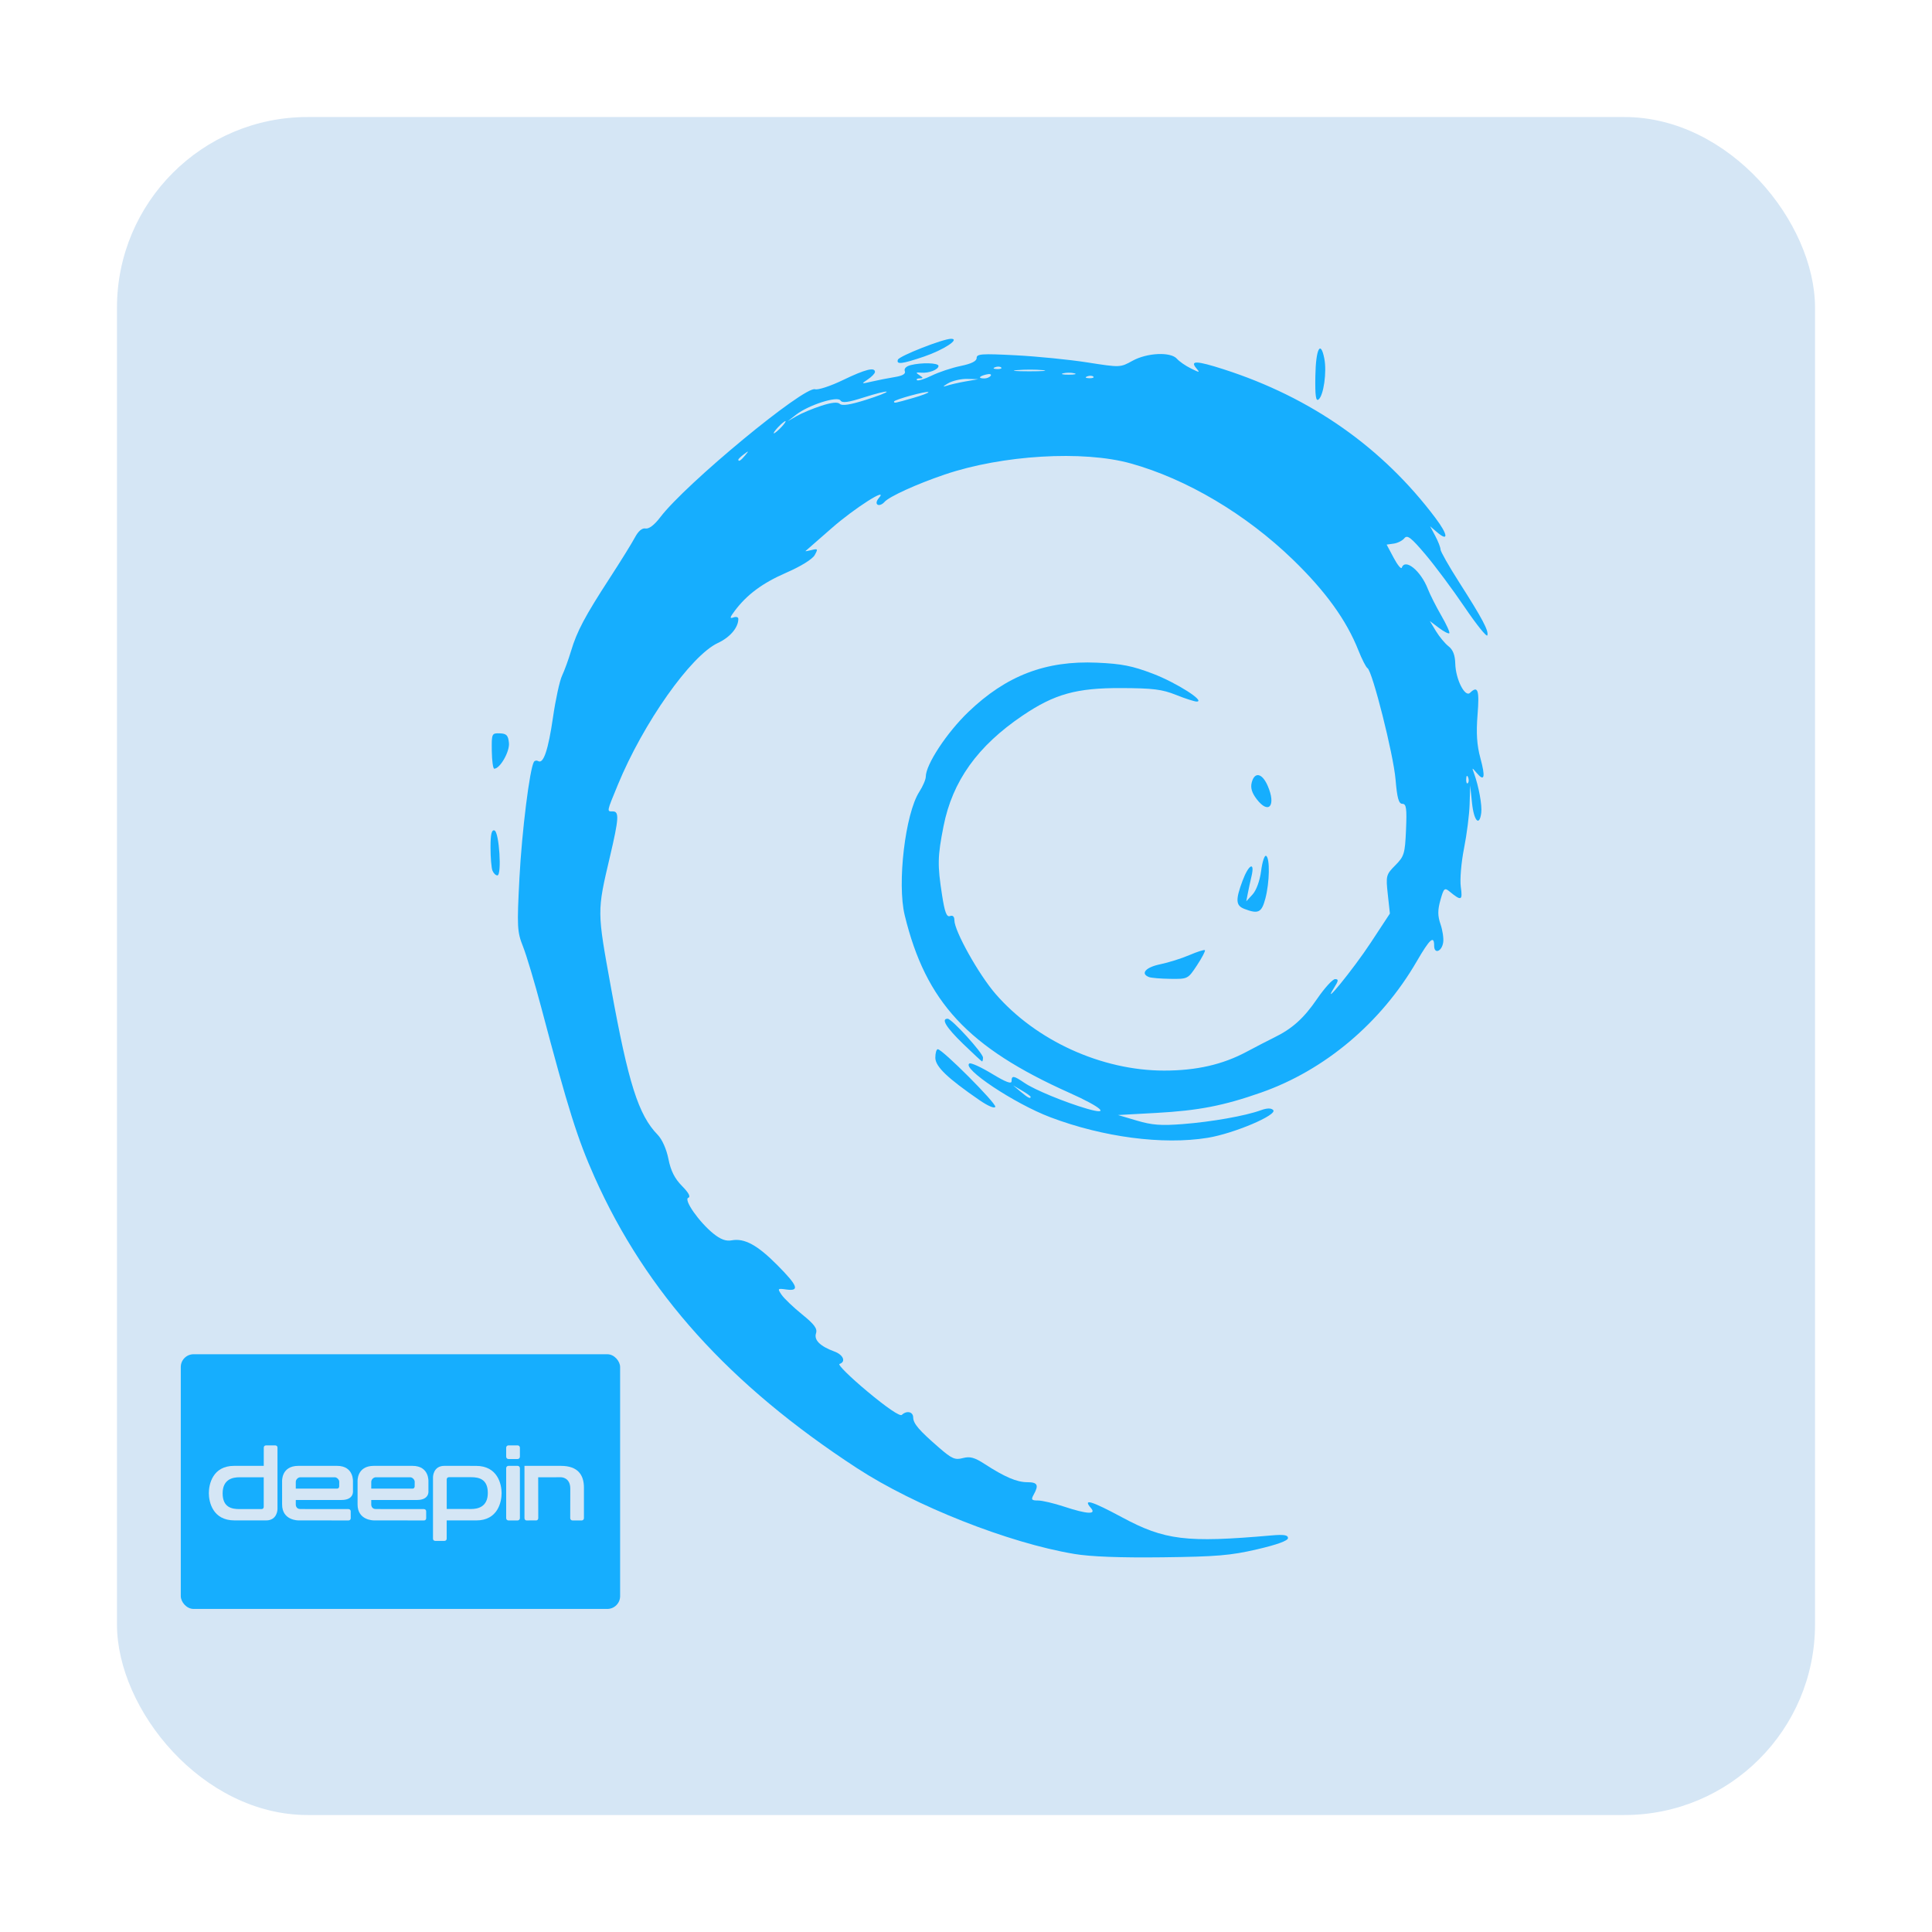 <?xml version="1.0" encoding="UTF-8" standalone="no"?>
<!-- Created with Inkscape (http://www.inkscape.org/) -->

<svg
   xmlns:dc="http://purl.org/dc/elements/1.1/"
   xmlns:cc="http://creativecommons.org/ns#"
   xmlns:rdf="http://www.w3.org/1999/02/22-rdf-syntax-ns#"
   xmlns:svg="http://www.w3.org/2000/svg"
   xmlns="http://www.w3.org/2000/svg"
   xmlns:sodipodi="http://sodipodi.sourceforge.net/DTD/sodipodi-0.dtd"
   xmlns:inkscape="http://www.inkscape.org/namespaces/inkscape"
   id="svg2"
   version="1.1"
   inkscape:version="0.92.1 r15371"
   width="512"
   height="512"
   sodipodi:docname="deepin-deb-installer.svg"
   viewBox="0 0 512 512">
  <defs
     id="defs6">
    <inkscape:perspective
       sodipodi:type="inkscape:persp3d"
       inkscape:vp_x="0 : 256 : 1"
       inkscape:vp_y="0 : 1000 : 0"
       inkscape:vp_z="512 : 256 : 1"
       inkscape:persp3d-origin="256 : 170.66667 : 1"
       id="perspective4141" />
  </defs>
  <sodipodi:namedview
     pagecolor="#ffffff"
     bordercolor="#666666"
     borderopacity="1"
     objecttolerance="10"
     gridtolerance="10"
     guidetolerance="10"
     inkscape:pageopacity="0"
     inkscape:pageshadow="2"
     inkscape:window-width="1366"
     inkscape:window-height="740"
     id="namedview4"
     showgrid="false"
     inkscape:zoom="0.75390625"
     inkscape:cx="303.74997"
     inkscape:cy="144.13165"
     inkscape:window-x="0"
     inkscape:window-y="0"
     inkscape:window-maximized="1"
     inkscape:current-layer="svg2"
     showguides="false"
     inkscape:guide-bbox="true"
     inkscape:document-units="px" />
  <rect
     style="fill:#d5e6f5;fill-opacity:1;fill-rule:evenodd;stroke:none;stroke-width:3.998"
     id="rect2985"
     width="450"
     height="449.987"
     x="31"
     y="31.013"
     ry="50.526" />
  <rect
     style="fill:#16aefe;fill-opacity:1;fill-rule:evenodd;stroke:none;stroke-width:1.022"
     id="rect3755"
     width="116.427"
     height="67.497"
     x="47.91"
     y="358.887"
     ry="3.391" />
  <path
     style="fill:#16aefe;fill-opacity:1;stroke-width:1.292"
     d="m 284.649,411.8 c -17.325,-2.886 -42.159,-12.695 -57.545,-22.732 -33.791,-22.041 -55.86,-46.51 -69.518,-77.078 -4.537,-10.155 -7.017,-18.036 -14.109,-44.845 -1.763,-6.666 -3.958,-14.007 -4.877,-16.314 -1.55,-3.891 -1.618,-5.203 -0.942,-18.18 0.641,-12.329 2.727,-29.012 3.846,-30.766 0.217,-0.341 0.728,-0.421 1.136,-0.179 1.38,0.819 2.656,-2.968 3.909,-11.606 0.687,-4.732 1.766,-9.695 2.398,-11.028 0.633,-1.333 1.703,-4.276 2.38,-6.539 1.558,-5.209 3.681,-9.213 10.247,-19.318 2.888,-4.444 5.889,-9.285 6.67,-10.757 0.919,-1.732 1.923,-2.58 2.845,-2.404 0.888,0.169 2.354,-0.954 3.889,-2.98 6.675,-8.81 38.117,-34.804 41.026,-33.918 0.794,0.242 4.112,-0.85 7.373,-2.426 5.898,-2.85 8.497,-3.51 8.497,-2.156 0,0.39 -0.853,1.277 -1.894,1.971 -1.829,1.217 -1.792,1.237 1.052,0.577 1.621,-0.376 4.351,-0.913 6.066,-1.192 2.12,-0.345 2.981,-0.853 2.689,-1.584 -0.257,-0.641 0.354,-1.277 1.512,-1.575 2.898,-0.744 7.415,-0.622 7.415,0.2 0,0.988 -2.583,1.986 -4.631,1.791 -1.397,-0.132 -1.469,-0.015 -0.421,0.671 1.044,0.687 1.055,0.834 0.073,0.844 -0.656,0.006 -0.978,0.219 -0.713,0.473 0.264,0.252 2.02,-0.294 3.901,-1.215 1.882,-0.922 5.329,-2.068 7.66,-2.547 2.869,-0.59 4.238,-1.276 4.238,-2.121 0,-1.088 1.333,-1.18 10.314,-0.716 5.673,0.294 14.234,1.146 19.024,1.896 8.709,1.364 8.709,1.364 11.955,-0.429 3.893,-2.15 10.154,-2.43 11.799,-0.527 0.602,0.696 2.259,1.843 3.682,2.549 2.321,1.152 2.475,1.154 1.494,0.015 -1.864,-2.156 -0.013,-2.102 7.184,0.211 23.201,7.457 42.116,20.737 56.151,39.425 3.328,4.432 3.53,6.426 0.377,3.728 l -1.804,-1.544 1.378,2.586 c 0.757,1.422 1.378,3.021 1.378,3.552 0,0.531 2.231,4.458 4.958,8.726 6.146,9.619 7.865,12.86 7.453,14.047 -0.176,0.509 -2.9,-2.879 -6.05,-7.529 -3.151,-4.65 -7.814,-10.915 -10.362,-13.922 -3.805,-4.491 -4.802,-5.259 -5.578,-4.299 -0.52,0.643 -1.79,1.286 -2.822,1.428 l -1.876,0.26 1.856,3.492 c 1.02,1.921 1.992,3.102 2.157,2.626 0.887,-2.551 5.012,0.803 6.888,5.598 0.608,1.555 2.226,4.759 3.595,7.118 1.368,2.36 2.316,4.455 2.105,4.657 -0.21,0.203 -1.459,-0.445 -2.773,-1.437 l -2.39,-1.804 1.63,2.685 c 0.897,1.477 2.398,3.284 3.336,4.015 1.171,0.913 1.73,2.354 1.782,4.595 0.103,4.137 2.566,9.024 3.909,7.736 2.092,-2.008 2.522,-0.753 1.996,5.822 -0.388,4.845 -0.182,8.038 0.738,11.427 1.397,5.146 1.097,6.416 -0.947,4.011 -1.299,-1.53 -1.312,-1.529 -0.731,0.059 1.248,3.403 2.179,8.493 1.92,10.491 -0.484,3.728 -1.942,2.178 -2.444,-2.598 l -0.49,-4.662 -0.147,4.961 c -0.073,2.728 -0.746,8.001 -1.484,11.716 -0.746,3.753 -1.124,8.3 -0.851,10.231 0.512,3.632 0.15,3.773 -3.014,1.171 -1.287,-1.058 -1.509,-0.846 -2.394,2.307 -0.744,2.652 -0.738,4.162 0.029,6.383 0.55,1.6 0.87,3.771 0.71,4.823 -0.368,2.429 -2.396,3.186 -2.396,0.895 0,-2.88 -1.142,-1.855 -4.631,4.158 -9.422,16.237 -24.331,28.802 -41.205,34.73 -9.948,3.494 -16.62,4.79 -27.839,5.406 l -10.104,0.555 4.992,1.478 c 4.025,1.192 6.389,1.37 12.209,0.919 7.624,-0.592 16.576,-2.179 20.635,-3.66 1.62,-0.592 2.714,-0.618 3.274,-0.073 1.32,1.267 -10.406,6.247 -17.367,7.376 -11.844,1.92 -27.698,-0.156 -41.693,-5.458 -9.495,-3.598 -23.586,-12.968 -21.427,-14.248 0.41,-0.242 3.09,0.982 5.957,2.722 3.665,2.224 5.213,2.81 5.213,1.972 0,-1.582 0.542,-1.507 3.454,0.483 2.63,1.797 10.718,5.133 16.543,6.824 6.35,1.843 3.888,-0.39 -4.631,-4.202 -26.936,-12.051 -38.118,-24.104 -43.691,-47.094 -2.044,-8.43 0.147,-26.913 3.873,-32.701 0.944,-1.466 1.717,-3.27 1.717,-4.008 0,-3.202 5.564,-11.662 11.274,-17.141 10.061,-9.655 20.52,-13.663 34.099,-13.066 6.564,0.289 9.367,0.843 14.83,2.93 6.196,2.368 13.998,7.325 11.609,7.376 -0.562,0.012 -3.025,-0.779 -5.473,-1.758 -3.722,-1.488 -6.108,-1.786 -14.555,-1.818 -11.862,-0.044 -17.66,1.571 -26.102,7.271 -11.968,8.081 -18.624,17.389 -20.981,29.343 -1.582,8.021 -1.63,10.244 -0.396,18.2 0.71,4.585 1.215,5.93 2.105,5.603 0.747,-0.275 1.17,0.132 1.17,1.113 0,2.841 6.443,14.368 10.911,19.521 10.755,12.403 28.152,20.317 44.659,20.317 8.567,0 15.493,-1.578 21.868,-4.983 2.56,-1.368 5.791,-3.039 7.181,-3.715 4.902,-2.384 7.943,-5.108 11.498,-10.297 1.977,-2.885 4.125,-5.246 4.775,-5.246 0.96,0 0.919,0.417 -0.222,2.222 -3.758,5.952 5.062,-4.87 9.629,-11.815 l 5.116,-7.779 -0.558,-5.11 c -0.536,-4.91 -0.458,-5.21 1.99,-7.676 2.358,-2.375 2.57,-3.078 2.841,-9.427 0.244,-5.682 0.073,-6.862 -0.969,-6.868 -0.97,-0.005 -1.389,-1.502 -1.807,-6.472 -0.553,-6.577 -6.134,-28.709 -7.433,-29.48 -0.392,-0.232 -1.48,-2.361 -2.418,-4.729 -3.165,-7.993 -8.716,-15.679 -17.371,-24.052 -12.454,-12.048 -28.142,-21.351 -42.961,-25.476 -12.605,-3.509 -34.01,-2.235 -49.256,2.931 -7.441,2.521 -14.772,5.86 -16.01,7.291 -0.562,0.649 -1.375,0.97 -1.808,0.713 -0.457,-0.27 -0.33,-0.995 0.299,-1.723 2.809,-3.248 -6.512,2.696 -12.512,7.979 -3.628,3.194 -6.728,5.905 -6.889,6.023 -0.161,0.117 0.545,0.005 1.569,-0.251 1.705,-0.427 1.777,-0.314 0.853,1.345 -0.593,1.063 -3.679,2.974 -7.463,4.621 -6.357,2.767 -10.469,5.808 -13.735,10.16 -1.304,1.737 -1.38,2.111 -0.348,1.732 0.724,-0.267 1.317,-0.103 1.317,0.371 0,2.308 -2.185,4.884 -5.421,6.393 -7.17,3.343 -19.766,21.2 -26.514,37.587 -3.007,7.303 -2.959,7.049 -1.324,7.049 1.723,0 1.603,1.878 -0.763,11.966 -3.448,14.695 -3.452,14.225 0.302,34.899 4.575,25.189 7.248,33.603 12.33,38.817 1.192,1.223 2.351,3.825 2.867,6.439 0.617,3.121 1.652,5.181 3.59,7.141 1.767,1.787 2.356,2.883 1.677,3.121 -1.331,0.465 2.837,6.43 6.641,9.502 1.913,1.545 3.331,2.064 4.868,1.782 3.367,-0.618 6.794,1.243 12.061,6.547 5.473,5.512 6.022,6.994 2.4,6.484 -2.336,-0.329 -2.39,-0.269 -1.24,1.417 0.662,0.969 3.101,3.297 5.421,5.175 3.259,2.637 4.098,3.778 3.689,5.015 -0.589,1.779 1.089,3.438 4.886,4.831 2.354,0.863 3.112,2.726 1.34,3.293 -0.536,0.172 2.779,3.446 7.367,7.277 5.169,4.316 8.646,6.682 9.142,6.22 1.309,-1.22 2.987,-0.848 3.017,0.668 0.029,1.655 1.519,3.393 6.865,8.03 3.378,2.93 4.222,3.299 6.293,2.752 1.896,-0.501 3.089,-0.179 5.759,1.553 5.328,3.457 8.559,4.836 11.325,4.836 2.722,0 3.11,0.75 1.696,3.285 -0.749,1.342 -0.589,1.563 1.132,1.563 1.101,0 4.205,0.727 6.897,1.616 6.121,2.021 8.674,2.158 7.14,0.385 -2.266,-2.62 0.132,-1.904 8.234,2.452 11.314,6.089 17.037,6.784 39.566,4.809 3.336,-0.292 4.42,-0.118 4.42,0.696 0,0.702 -2.894,1.755 -8.209,2.989 -6.987,1.622 -10.716,1.936 -25.049,2.108 -11.294,0.132 -19.009,-0.16 -23.425,-0.895 z M 273.132,290.671 c 0,-0.172 -1.042,-0.92 -2.315,-1.664 l -2.315,-1.353 1.988,1.664 c 1.94,1.624 2.643,1.984 2.643,1.353 z m 115.928,-84.682 c -0.269,-0.644 -0.468,-0.454 -0.509,0.489 -0.029,0.851 0.163,1.328 0.442,1.06 0.28,-0.269 0.31,-0.966 0.073,-1.549 z M 197.46,120.693 c 1.047,-1.281 1.017,-1.309 -0.319,-0.305 -0.81,0.611 -1.474,1.246 -1.474,1.414 0,0.665 0.691,0.236 1.791,-1.108 z m 9.576,-7.474 c 0.838,-0.89 1.334,-1.616 1.102,-1.616 -0.232,0 -1.107,0.727 -1.945,1.616 -0.838,0.89 -1.334,1.616 -1.102,1.616 0.232,0 1.107,-0.727 1.945,-1.616 z m 10.598,-5.68 c 2.776,-0.901 4.353,-1.061 4.938,-0.499 0.586,0.562 2.757,0.229 6.799,-1.044 3.267,-1.028 5.789,-2.013 5.606,-2.189 -0.183,-0.176 -2.873,0.493 -5.977,1.488 -4.263,1.367 -5.797,1.569 -6.273,0.831 -0.803,-1.248 -8.465,1.211 -11.758,3.774 l -2.25,1.751 2.418,-1.393 c 1.33,-0.766 4.253,-1.99 6.496,-2.718 z m 24.274,-2.051 c 2.445,-0.697 4.3,-1.408 4.122,-1.578 -0.393,-0.377 -9.104,2.016 -9.104,2.502 0,0.489 0.073,0.477 4.982,-0.923 z m 13.963,-4.405 3.368,-0.59 -2.947,-0.073 c -1.621,-0.044 -3.894,0.486 -5.052,1.167 -1.362,0.801 -1.511,1.036 -0.421,0.662 0.926,-0.317 3.2,-0.843 5.052,-1.167 z m 6.687,-1.525 c 0.26,-0.404 -0.286,-0.543 -1.214,-0.31 -1.966,0.493 -2.214,1.042 -0.471,1.042 0.668,0 1.425,-0.33 1.685,-0.732 z m 27.185,0.244 c -0.28,-0.269 -1.006,-0.297 -1.614,-0.059 -0.672,0.258 -0.473,0.449 0.509,0.489 0.888,0.029 1.384,-0.156 1.105,-0.424 z m -5.035,-0.876 c -0.81,-0.203 -2.137,-0.203 -2.947,0 -0.81,0.203 -0.147,0.37 1.473,0.37 1.621,0 2.284,-0.166 1.473,-0.37 z m -8.398,-0.838 c -1.724,-0.173 -4.756,-0.176 -6.736,-0.005 -1.98,0.17 -0.57,0.313 3.135,0.316 3.705,0.002 5.325,-0.132 3.601,-0.31 z m -10.986,-0.709 c -0.28,-0.269 -1.005,-0.298 -1.614,-0.059 -0.672,0.258 -0.473,0.449 0.509,0.489 0.888,0.029 1.384,-0.156 1.105,-0.424 z M 259.626,291.589 c -8.577,-5.897 -11.754,-8.947 -11.754,-11.283 0,-1.239 0.292,-2.253 0.649,-2.253 1.214,0 15.552,14.363 15.239,15.265 -0.182,0.523 -1.912,-0.201 -4.133,-1.729 z M 255.213,276.616 c -4.454,-4.319 -5.881,-6.643 -4.081,-6.643 1.082,0 9.37,9.107 9.37,10.295 0,0.559 -0.103,1.017 -0.236,1.017 -0.132,0 -2.404,-2.101 -5.052,-4.67 z m 49.283,-17.682 c -2.352,-0.91 -0.884,-2.598 2.947,-3.386 2.2,-0.454 5.695,-1.552 7.768,-2.443 2.073,-0.891 3.918,-1.476 4.101,-1.301 0.183,0.176 -0.756,1.972 -2.085,3.991 -2.403,3.649 -2.446,3.671 -7.048,3.609 -2.547,-0.029 -5.105,-0.245 -5.683,-0.47 z m 25.26,-18.074 c -2.273,-0.876 -2.367,-2.368 -0.47,-7.449 1.63,-4.364 3.32,-5.225 2.38,-1.212 -0.339,1.444 -0.79,3.535 -1.004,4.646 l -0.389,2.02 1.683,-1.839 c 0.995,-1.088 1.917,-3.642 2.257,-6.253 0.316,-2.428 0.91,-4.215 1.321,-3.971 1.042,0.618 0.931,7.006 -0.195,11.302 -0.985,3.752 -1.87,4.189 -5.583,2.757 z M 130.504,230.719 c -0.28,-0.703 -0.511,-3.46 -0.511,-6.127 0,-3.519 0.289,-4.758 1.052,-4.515 1.251,0.396 1.984,11.921 0.759,11.921 -0.433,0 -1.019,-0.575 -1.299,-1.279 z m 202.559,-18.9 c -1.308,-1.698 -1.711,-3.039 -1.34,-4.457 0.762,-2.914 2.755,-2.499 4.226,0.878 2.288,5.255 0.302,7.717 -2.885,3.579 z M 130.331,198.99 c -0.059,-4.582 -4.4e-4,-4.723 2.113,-4.646 1.792,0.059 2.225,0.518 2.431,2.547 0.233,2.287 -2.359,6.825 -3.899,6.825 -0.319,0 -0.609,-2.127 -0.646,-4.726 z M 348.584,99.659 c 0.117,-7.231 1.387,-9.681 2.377,-4.618 0.69,3.528 -0.188,9.757 -1.524,10.821 -0.727,0.578 -0.944,-0.998 -0.853,-6.203 z M 237.949,95.326 c 0.339,-0.975 11.953,-5.54 14.096,-5.54 2.517,0 -1.998,2.96 -7.206,4.724 -5.807,1.967 -7.353,2.15 -6.89,0.816 z"
     id="path4181"
     inkscape:connector-curvature="0" />
  <path
     inkscape:connector-curvature="0"
     d="m 89.305,394.504 c -0.387,0 -10.919,6e-4 -10.919,6e-4 0,0 0.002,-1.561 0.002,-1.799 0,-0.613 0.585,-1.213 1.219,-1.216 0.588,-0.002 8.5,0 9.11,0 0.549,0 1.187,0.613 1.184,1.206 -0.002,0.47 -0.01,0.758 -0.01,1.206 0,0 0,0.602 -0.586,0.602 m 3.01,8.433 c 0.625,0 0.629,-0.557 0.629,-0.613 -10e-4,-0.209 -0.004,-1.579 -0.004,-1.79 0,-0.603 -0.615,-0.612 -0.615,-0.612 0,0 -11.967,-0.01 -12.737,-0.01 -1.221,0 -1.202,-1.176 -1.202,-1.176 -0.016,-0.077 6.1e-4,-1.226 0,-1.226 h 12.126 c 3.367,0 3.025,-2.412 3.025,-2.412 v -2.39 c 0,0 0.328,-4.242 -4.233,-4.242 h -10.216 c -4.642,0 -4.328,4.186 -4.328,4.186 0,2.267 0.001,3.077 0.001,6.059 0,4.225 4.248,4.206 4.248,4.206 z"
     id="Fill-1"
     style="fill:#d5e6f5;fill-opacity:1" />
  <path
     inkscape:connector-curvature="0"
     d="m 69.891,399.334 c 0,0 0.01,0.588 -0.606,0.588 -0.661,0 -3.887,0.008 -5.869,0.002 -1.982,-0.006 -4.414,-0.439 -4.415,-4.175 -10e-4,-3.736 2.701,-4.254 4.387,-4.254 1.685,0 6.501,0.007 6.501,0.007 0,0 0.003,7.297 0.003,7.833 m 3.033,-16.294 c -0.26,0.001 -2.157,0.001 -2.416,0 0,0 -0.607,0 -0.607,0.622 0,0.049 -0.003,4.804 -0.003,4.804 -2.551,-6e-4 -5.194,10e-4 -7.849,0 -5.704,-0.002 -6.708,4.912 -6.703,7.244 0.006,2.331 1.025,7.216 6.793,7.211 5.768,-0.005 5.93,0.007 8.371,0.007 3.024,0 3.027,-2.997 3.027,-2.997 v -16.289 c 0,-0.603 -0.613,-0.603 -0.613,-0.603"
     id="Fill-3"
     style="fill:#d5e6f5;fill-opacity:1" />
  <path
     inkscape:connector-curvature="0"
     d="m 137.173,386.658 h -2.424 c -0.335,0 -0.606,-0.27 -0.606,-0.603 v -2.412 c 0,-0.333 0.272,-0.603 0.606,-0.603 h 2.424 c 0.335,0 0.606,0.27 0.606,0.603 v 2.412 c 0,0.333 -0.272,0.603 -0.606,0.603"
     id="Fill-6"
     style="fill:#d5e6f5;fill-opacity:1" />
  <path
     inkscape:connector-curvature="0"
     d="m 137.173,402.937 h -2.424 c -0.335,0 -0.606,-0.27 -0.606,-0.603 v -13.264 c 0,-0.333 0.272,-0.603 0.606,-0.603 h 2.424 c 0.335,0 0.606,0.27 0.606,0.603 v 13.264 c 0,0.333 -0.272,0.603 -0.606,0.603"
     id="Fill-9"
     style="fill:#d5e6f5;fill-opacity:1" />
  <path
     inkscape:connector-curvature="0"
     d="m 148.688,388.47 c -4.452,-0.006 -9.697,-10e-4 -9.697,-10e-4 v 13.855 c 0,0.273 0.176,0.676 0.725,0.607 0.593,-0.002 1.524,-0.005 2.117,-0.007 0.835,0.119 0.811,-0.609 0.811,-0.609 l -0.018,-10.824 c 0,0 4.435,-0.004 6.057,-0.004 0.101,0 2.448,0.045 2.448,3.009 l -0.018,7.839 c -6.1e-4,0.333 0.271,0.604 0.607,0.604 l 2.423,-0.002 c 0.335,0 0.605,-0.27 0.605,-0.603 v -8.112 c 0,-3.342 -1.608,-5.745 -6.061,-5.751"
     id="Fill-11"
     style="fill:#d5e6f5;fill-opacity:1" />
  <path
     inkscape:connector-curvature="0"
     d="m 118.386,392.061 c 0,0 -0.01,-0.588 0.606,-0.588 0.661,0 3.887,-0.008 5.869,-0.002 1.982,0.006 4.414,0.439 4.415,4.175 0.001,3.736 -2.701,4.254 -4.387,4.254 -1.686,0 -6.501,-0.007 -6.501,-0.007 0,0 -0.003,-7.297 -0.003,-7.833 m -3.029,16.294 c 0.26,-10e-4 2.155,-10e-4 2.414,0 0,0 0.606,0 0.606,-0.622 0,-0.049 0.002,-4.804 0.002,-4.804 2.552,6e-4 5.194,-0.001 7.85,0 5.703,0.002 6.707,-4.912 6.702,-7.244 -0.006,-2.331 -1.025,-7.216 -6.793,-7.211 -5.768,0.005 -5.925,-0.007 -8.367,-0.007 -3.024,0 -3.022,2.997 -3.022,2.997 v 16.289 c 0,0.603 0.608,0.603 0.608,0.603"
     id="Fill-16"
     style="fill:#d5e6f5;fill-opacity:1" />
  <path
     inkscape:connector-curvature="0"
     d="m 109.305,394.504 c -0.387,0 -10.919,6e-4 -10.919,6e-4 0,0 0.002,-1.561 0.002,-1.799 0,-0.613 0.585,-1.213 1.219,-1.216 0.588,-0.002 8.5,0 9.11,0 0.549,0 1.187,0.613 1.184,1.206 -0.002,0.47 -0.009,0.758 -0.009,1.206 0,0 0,0.602 -0.587,0.602 m 3.01,8.433 c 0.625,0 0.629,-0.557 0.629,-0.613 -10e-4,-0.209 -0.004,-1.579 -0.004,-1.79 0,-0.603 -0.615,-0.612 -0.615,-0.612 0,0 -11.967,-0.01 -12.737,-0.01 -1.221,0 -1.202,-1.176 -1.202,-1.176 -0.016,-0.077 6.1e-4,-1.226 0,-1.226 h 12.126 c 3.367,0 3.025,-2.412 3.025,-2.412 v -2.39 c 0,0 0.328,-4.242 -4.233,-4.242 H 99.088 c -4.642,0 -4.328,4.186 -4.328,4.186 0,2.267 0.001,3.077 0.001,6.059 0,4.225 4.248,4.206 4.248,4.206 z"
     id="Fill-21"
     style="fill:#d5e6f5;fill-opacity:1" />
</svg>
